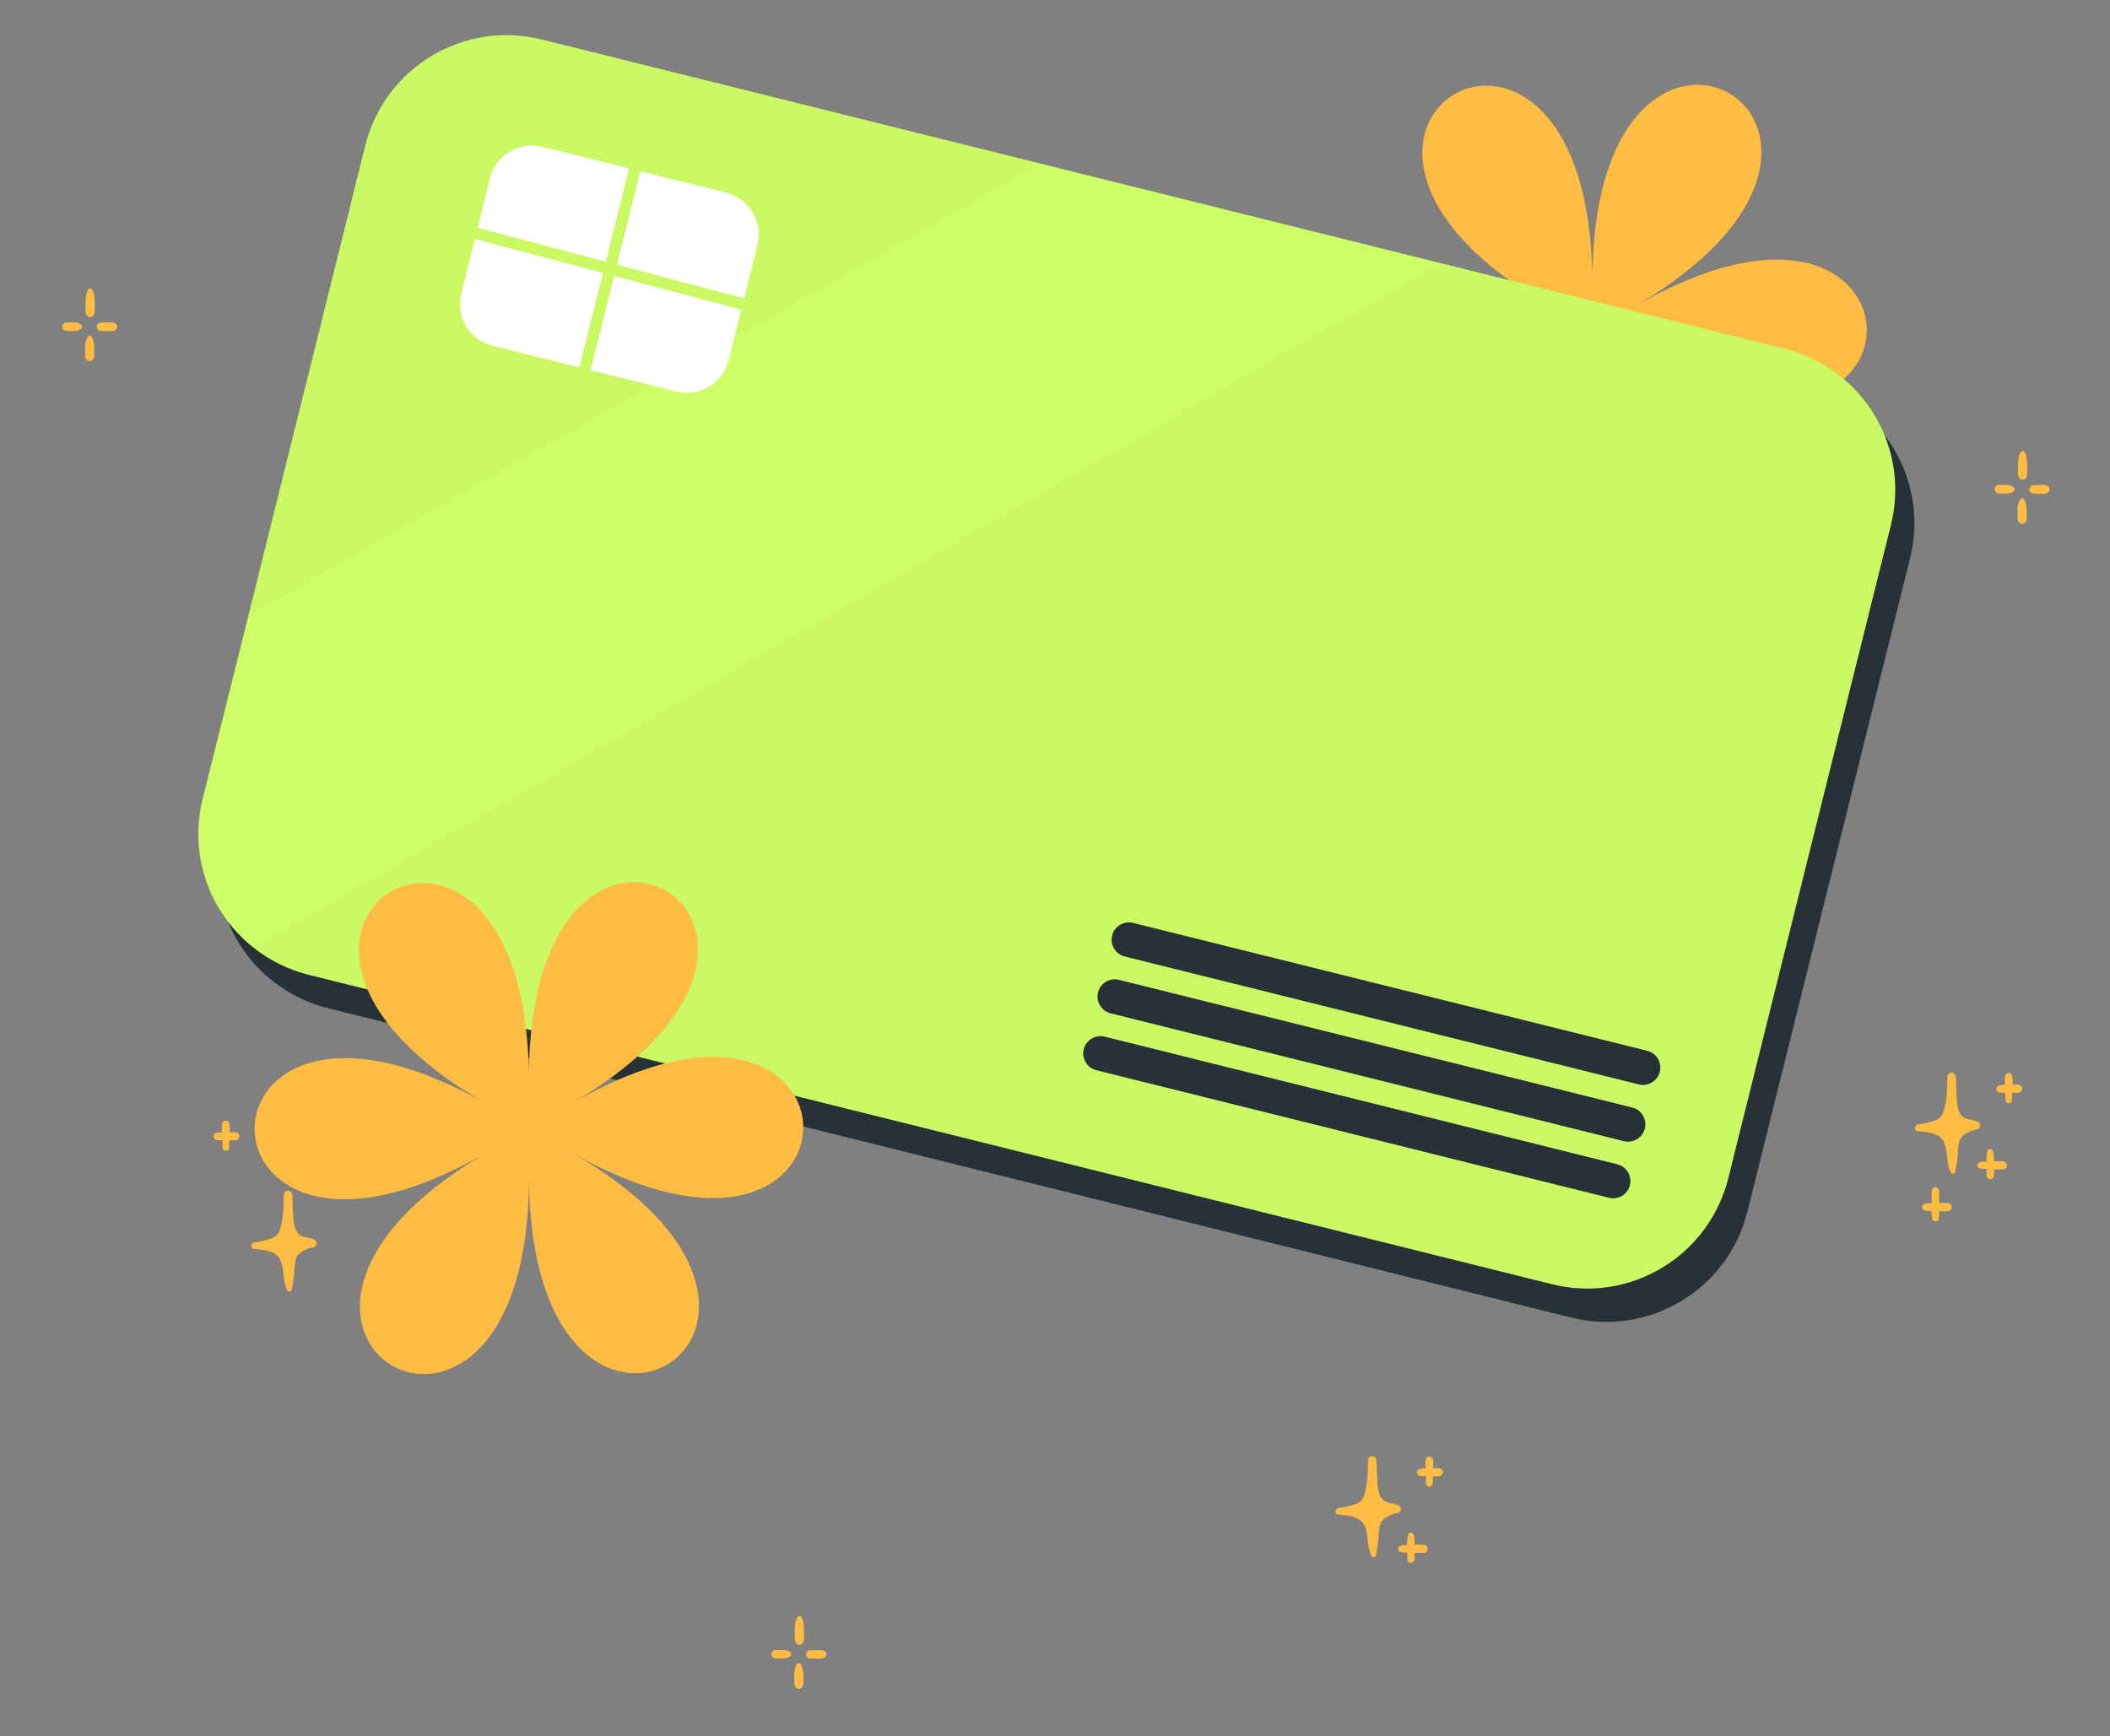 <svg width="728" height="599" viewBox="0 0 728 599" fill="none" xmlns="http://www.w3.org/2000/svg">
<rect x="0" y="0" width="728" height="599" fill="#808080" stroke="none"/>
<g clip-path="url(#clip0_16797_129077)">
<path d="M563.666 105.902C670.706 43.713 548.983 -25.936 549.417 97.749C548.983 -25.85 427.694 44.58 535.168 105.989C427.694 44.493 428.215 184.572 535.168 122.382C428.128 184.572 549.852 254.221 549.417 130.535C549.852 254.134 671.141 183.704 563.666 122.295C671.141 183.791 670.62 43.713 563.666 105.902Z" fill="#FEBD42"/>
<path d="M659.001 192.691L602.905 418.039C596.168 444.964 568.978 461.347 542.045 454.612L113.102 347.865C105.959 346.078 99.495 342.81 94.03 338.458C79.057 326.645 71.602 306.733 76.541 287.051L92.338 223.76L132.637 61.704C139.346 34.802 166.587 18.424 193.497 25.131L365.595 67.954L493.539 99.786L622.44 131.878C649.35 138.585 665.733 165.818 659.001 192.691Z" fill="#263238"/>
<path d="M652.403 181.184L596.307 406.531C589.57 433.456 562.38 449.839 535.447 443.104L106.504 336.357C99.361 334.57 92.897 331.302 87.432 326.95C72.459 315.138 65.004 295.225 69.943 275.544L85.74 212.252L126.039 50.196C132.748 23.294 159.989 6.916 186.9 13.623L358.997 56.446L486.941 88.278L615.842 120.37C642.752 127.077 659.135 154.31 652.403 181.184Z" fill="#CEFE65"/>
<path opacity="0.02" d="M359.021 56.474L85.736 212.302L126.034 50.247C132.743 23.345 159.984 6.967 186.894 13.674L358.992 56.496L359.021 56.474Z" fill="black"/>
<path opacity="0.02" d="M652.404 181.183L596.309 406.531C589.571 433.456 562.381 449.839 535.448 443.104L106.506 336.357C99.362 334.57 92.898 331.302 87.434 326.95L496.991 90.769L615.82 120.342C642.731 127.049 659.114 154.281 652.382 181.155L652.404 181.183Z" fill="black"/>
<path d="M169.048 61.508L159.14 101.291C157.156 109.259 162.008 117.327 169.979 119.311L233.404 135.096C241.375 137.08 249.445 132.229 251.429 124.26L261.337 84.478C263.321 76.509 258.469 68.442 250.498 66.458L187.073 50.672C179.102 48.688 171.032 53.54 169.048 61.508Z" fill="white"/>
<path d="M164.281 80.528L256.193 104.896" stroke="#CAF963" stroke-width="4" stroke-linecap="round" stroke-linejoin="round"/>
<path d="M201.833 127.219L218.984 58.631" stroke="#CAF963" stroke-width="4" stroke-linecap="round" stroke-linejoin="round"/>
<path d="M558.01 401.73C561.234 402.533 563.178 405.817 562.33 409.028C561.499 412.176 558.293 414.073 555.132 413.287L378.274 369.278C375.072 368.481 373.124 365.24 373.923 362.04C374.721 358.843 377.96 356.897 381.158 357.694L558.01 401.73Z" fill="#263238"/>
<path d="M563.15 382.146C566.386 382.952 568.339 386.247 567.49 389.471C566.657 392.634 563.435 394.541 560.26 393.75L383.182 349.643C379.993 348.849 378.049 345.622 378.84 342.432C379.631 339.237 382.865 337.29 386.061 338.085L563.15 382.146Z" fill="#263238"/>
<path d="M568.312 362.567C571.549 363.372 573.502 366.668 572.652 369.892C571.819 373.055 568.599 374.962 565.424 374.172L388.064 330.035C384.862 329.238 382.913 325.996 383.712 322.796C384.51 319.599 387.749 317.654 390.947 318.449L568.312 362.567Z" fill="#263238"/>
<path d="M682.142 389.736C681.661 389.819 681.164 389.918 680.666 390.001C679.655 390.48 678.527 390.91 677.615 391.572C676.537 392.366 676.023 393.407 675.807 394.697C675.559 396.169 675.542 397.723 675.409 399.212C675.26 400.948 674.912 402.635 674.597 404.338C674.464 405.066 673.37 405.165 673.054 404.537C671.396 401.329 672.192 397.624 670.816 394.366C669.34 390.894 665.094 390.546 661.811 390.348C660.683 390.282 660.418 389.075 660.982 388.446C661.081 388.248 661.28 388.082 661.579 388.049C663.585 387.785 665.608 387.305 667.516 386.644C669.124 386.081 670.053 385.089 670.583 383.485C671.827 379.698 671.827 375.481 671.877 371.545C671.91 369.66 674.713 369.677 674.796 371.545C674.879 373.398 674.945 375.25 675.028 377.118C675.111 378.937 675.111 380.806 675.592 382.576C675.94 383.849 676.67 385.172 677.897 385.767C679.34 386.462 681.031 386.396 682.49 387.107C683.585 387.636 683.353 389.505 682.142 389.736Z" fill="#FEBD42"/>
<path d="M108.185 430.405C107.704 430.488 107.207 430.587 106.709 430.67C105.698 431.149 104.57 431.579 103.658 432.241C102.597 433.034 102.066 434.076 101.85 435.366C101.602 436.838 101.585 438.392 101.452 439.881C101.303 441.617 100.955 443.304 100.64 445.007C100.507 445.735 99.412 445.834 99.097 445.206C97.439 441.998 98.235 438.293 96.859 435.035C95.383 431.563 91.137 431.215 87.854 431.017C86.726 430.951 86.461 429.744 87.025 429.115C87.124 428.917 87.323 428.751 87.622 428.718C89.628 428.454 91.651 427.974 93.558 427.313C95.167 426.75 96.096 425.758 96.626 424.154C97.87 420.367 97.87 416.15 97.92 412.214C97.953 410.329 100.756 410.346 100.839 412.214C100.922 414.066 100.988 415.919 101.071 417.787C101.154 419.606 101.154 421.475 101.635 423.245C101.983 424.518 102.713 425.841 103.94 426.436C105.383 427.131 107.074 427.081 108.533 427.776C109.628 428.305 109.396 430.174 108.185 430.405Z" fill="#FEBD42"/>
<path d="M672.74 417.66C672.093 418.074 671.164 417.908 670.435 417.908C669.97 417.908 669.506 417.908 669.042 417.908C669.042 418.702 669.009 419.496 668.926 420.273C668.859 420.902 668.445 421.447 667.748 421.447C667.052 421.447 666.654 420.902 666.571 420.273C666.471 419.463 666.455 418.653 666.455 417.826C665.791 417.809 665.145 417.793 664.481 417.76C663.818 417.726 663.171 417.197 663.204 416.486C663.238 415.775 663.768 415.246 664.481 415.213C665.145 415.18 665.808 415.163 666.471 415.147C666.471 414.535 666.471 413.939 666.471 413.328C666.471 412.534 666.405 411.74 666.471 410.946C666.521 410.252 667.019 409.673 667.748 409.673C668.478 409.673 668.975 410.268 669.025 410.946C669.092 411.74 669.025 412.534 669.025 413.328C669.025 413.906 669.025 414.502 669.025 415.081C669.473 415.081 669.904 415.081 670.352 415.081C671.098 415.081 672.077 414.915 672.74 415.312C673.635 415.874 673.635 417.115 672.74 417.677V417.66Z" fill="#FEBD42"/>
<path d="M691.448 403.405C690.321 403.587 689.127 403.505 687.966 403.471C687.966 404.199 687.966 404.943 687.933 405.671C687.899 406.332 687.385 406.911 686.689 406.911C685.992 406.911 685.478 406.349 685.445 405.671C685.412 404.91 685.429 404.133 685.412 403.372C684.782 403.339 684.152 403.323 683.505 403.29C682.875 403.256 682.261 402.76 682.294 402.082C682.327 401.388 682.825 400.908 683.505 400.875C684.135 400.842 684.765 400.826 685.379 400.792C685.379 399.602 685.379 398.411 685.694 397.27C685.959 396.294 687.369 396.294 687.634 397.27C687.949 398.378 687.949 399.536 687.949 400.693C689.11 400.644 690.288 400.577 691.415 400.759C691.996 400.859 692.477 401.537 692.46 402.099C692.443 402.678 692.045 403.339 691.415 403.438L691.448 403.405Z" fill="#FEBD42"/>
<path d="M697.351 376.526C696.937 376.889 696.522 377.038 695.975 377.071C695.676 377.071 695.378 377.071 695.096 377.071C694.814 377.071 694.532 377.071 694.234 377.071C694.217 377.898 694.184 378.725 694.167 379.568C694.134 381.007 691.962 381.007 691.929 379.568C691.912 378.725 691.879 377.882 691.862 377.038C691.265 377.022 690.652 377.005 690.055 376.989C689.391 376.972 688.761 376.426 688.778 375.715C688.811 375.004 689.341 374.475 690.055 374.442C690.618 374.409 691.182 374.392 691.746 374.359C691.663 373.284 691.597 372.176 691.846 371.151C692.128 369.96 693.935 369.96 694.234 371.151C694.482 372.143 694.416 373.218 694.35 374.26H695.096C695.395 374.244 695.693 374.21 695.975 374.227C696.522 374.244 696.937 374.409 697.351 374.756C697.849 375.153 697.816 376.096 697.351 376.509V376.526Z" fill="#FEBD42"/>
<path d="M482.259 522.059C481.779 522.142 481.281 522.241 480.783 522.324C479.772 522.804 478.644 523.233 477.732 523.895C476.671 524.689 476.14 525.731 475.924 527.02C475.676 528.492 475.659 530.047 475.527 531.535C475.377 533.271 475.029 534.958 474.714 536.662C474.581 537.389 473.487 537.488 473.172 536.86C471.513 533.652 472.309 529.948 470.933 526.69C469.457 523.217 465.211 522.87 461.928 522.671C460.8 522.605 460.535 521.398 461.099 520.769C461.198 520.571 461.397 520.406 461.696 520.373C463.702 520.108 465.726 519.628 467.633 518.967C469.241 518.405 470.17 517.412 470.701 515.808C471.944 512.021 471.944 507.804 471.994 503.869C472.027 501.983 474.83 502 474.913 503.869C474.996 505.721 475.062 507.573 475.145 509.442C475.228 511.261 475.228 513.129 475.709 514.899C476.057 516.172 476.787 517.495 478.014 518.09C479.457 518.785 481.148 518.719 482.608 519.43C483.702 519.959 483.47 521.828 482.259 522.059Z" fill="#FEBD42"/>
<path d="M491.581 535.736C490.454 535.918 489.259 535.836 488.099 535.802C488.099 536.53 488.099 537.274 488.065 538.002C488.032 538.663 487.518 539.242 486.822 539.242C486.125 539.242 485.611 538.68 485.578 538.002C485.545 537.241 485.561 536.464 485.545 535.703C484.915 535.67 484.284 535.654 483.638 535.621C483.007 535.588 482.394 535.091 482.427 534.413C482.46 533.719 482.958 533.239 483.638 533.206C484.268 533.173 484.898 533.157 485.512 533.123C485.512 531.933 485.512 530.742 485.827 529.601C486.092 528.625 487.502 528.625 487.767 529.601C488.082 530.709 488.082 531.867 488.082 533.024C489.243 532.975 490.42 532.909 491.548 533.09C492.128 533.19 492.609 533.868 492.593 534.43C492.576 535.009 492.178 535.67 491.548 535.769L491.581 535.736Z" fill="#FEBD42"/>
<path d="M497.469 508.858C497.054 509.221 496.639 509.37 496.092 509.403C495.794 509.403 495.495 509.403 495.213 509.403C494.931 509.403 494.649 509.403 494.351 509.403C494.334 510.23 494.301 511.057 494.285 511.9C494.251 513.339 492.079 513.339 492.046 511.9C492.029 511.057 491.996 510.214 491.979 509.37C491.382 509.354 490.769 509.337 490.172 509.321C489.508 509.304 488.878 508.758 488.895 508.047C488.928 507.336 489.459 506.807 490.172 506.774C490.736 506.741 491.299 506.724 491.863 506.691C491.78 505.616 491.714 504.508 491.963 503.483C492.245 502.292 494.052 502.292 494.351 503.483C494.6 504.475 494.533 505.55 494.467 506.592H495.213C495.512 506.576 495.81 506.542 496.092 506.559C496.639 506.576 497.054 506.741 497.469 507.088C497.966 507.485 497.933 508.428 497.469 508.841V508.858Z" fill="#FEBD42"/>
<path d="M82.215 392.923C81.8 393.287 81.385 393.436 80.838 393.469C80.54 393.469 80.241 393.469 79.959 393.469C79.677 393.469 79.395 393.469 79.097 393.469C79.08 394.296 79.047 395.122 79.031 395.966C78.997 397.405 76.825 397.405 76.792 395.966C76.775 395.122 76.742 394.279 76.725 393.436C76.129 393.419 75.515 393.403 74.918 393.386C74.254 393.37 73.624 392.824 73.641 392.113C73.674 391.402 74.205 390.872 74.918 390.839C75.482 390.806 76.046 390.79 76.609 390.757C76.526 389.682 76.46 388.574 76.709 387.549C76.991 386.358 78.798 386.358 79.097 387.549C79.346 388.541 79.279 389.616 79.213 390.658H79.959C80.258 390.641 80.556 390.608 80.838 390.624C81.385 390.641 81.8 390.806 82.215 391.154C82.712 391.551 82.679 392.493 82.215 392.907V392.923Z" fill="#FEBD42"/>
<path d="M699.259 178.814C699.259 179.84 698.546 180.815 697.684 180.766C696.821 180.716 696.125 179.906 696.108 178.814C696.108 177.822 696.058 176.83 696.108 175.838C696.141 175.259 696.158 174.581 696.324 174.052C696.489 173.523 696.622 172.993 696.854 172.514C697.203 171.737 698.148 171.737 698.496 172.514C698.712 172.993 698.844 173.506 699.01 174.002C699.176 174.564 699.209 175.242 699.242 175.838C699.292 176.83 699.242 177.822 699.242 178.814H699.259Z" fill="#FEBD42"/>
<path d="M699.419 163.605C699.419 164.631 698.689 165.606 697.843 165.557C696.998 165.507 696.251 164.697 696.268 163.605C696.268 162.382 696.218 161.141 696.284 159.934C696.367 158.562 696.45 156.991 697.246 155.916C697.545 155.502 698.158 155.502 698.457 155.916C699.236 156.991 699.336 158.562 699.419 159.934C699.485 161.158 699.435 162.398 699.435 163.605H699.419Z" fill="#FEBD42"/>
<path d="M694.596 169.633C694.231 169.865 693.849 170.08 693.418 170.163C692.954 170.262 692.473 170.312 692.009 170.312C691.229 170.312 690.466 170.312 689.687 170.312C688.924 170.312 688.194 169.634 688.228 168.823C688.261 168.013 688.874 167.335 689.687 167.335C690.466 167.335 691.229 167.318 692.009 167.335C692.473 167.335 692.971 167.401 693.418 167.484C693.849 167.583 694.214 167.798 694.596 168.013C695.193 168.377 695.193 169.253 694.596 169.617V169.633Z" fill="#FEBD42"/>
<path d="M707.032 169.436C706.833 169.734 706.617 169.965 706.285 170.114C705.904 170.28 705.572 170.362 705.141 170.379C704.76 170.379 704.362 170.412 703.98 170.379C703.184 170.346 702.372 170.329 701.576 170.296C700.83 170.28 700.116 169.651 700.15 168.857C700.183 168.064 700.78 167.435 701.576 167.419C702.372 167.386 703.184 167.369 703.98 167.336C704.362 167.336 704.76 167.336 705.141 167.336C705.556 167.336 705.904 167.435 706.285 167.601C706.601 167.733 706.833 167.981 707.032 168.279C707.231 168.576 707.231 169.122 707.032 169.42V169.436Z" fill="#FEBD42"/>
<path d="M32.501 122.717C32.501 123.742 31.788 124.718 30.926 124.668C30.063 124.618 29.367 123.808 29.35 122.717C29.35 121.725 29.3 120.732 29.35 119.74C29.383 119.161 29.4 118.483 29.566 117.954C29.732 117.425 29.864 116.896 30.096 116.416C30.445 115.639 31.39 115.639 31.738 116.416C31.954 116.896 32.087 117.408 32.252 117.904C32.418 118.467 32.451 119.145 32.484 119.74C32.534 120.732 32.484 121.725 32.484 122.717H32.501Z" fill="#FEBD42"/>
<path d="M32.661 107.508C32.661 108.533 31.931 109.509 31.085 109.459C30.24 109.41 29.494 108.599 29.51 107.508C29.51 106.284 29.46 105.044 29.527 103.836C29.61 102.464 29.709 100.893 30.488 99.818C30.787 99.405 31.401 99.405 31.699 99.818C32.479 100.893 32.578 102.464 32.661 103.836C32.727 105.06 32.678 106.301 32.678 107.508H32.661Z" fill="#FEBD42"/>
<path d="M27.838 113.536C27.473 113.767 27.092 113.982 26.66 114.065C26.196 114.164 25.715 114.214 25.251 114.214C24.471 114.214 23.709 114.214 22.929 114.214C22.166 114.214 21.437 113.536 21.47 112.726C21.503 111.915 22.117 111.237 22.929 111.237C23.709 111.237 24.471 111.221 25.251 111.237C25.715 111.237 26.213 111.303 26.66 111.386C27.092 111.469 27.456 111.7 27.838 111.915C28.435 112.279 28.435 113.156 27.838 113.519V113.536Z" fill="#FEBD42"/>
<path d="M40.289 113.322C40.09 113.62 39.875 113.851 39.543 114C39.162 114.165 38.83 114.248 38.399 114.265C38.018 114.265 37.62 114.298 37.238 114.265C36.442 114.232 35.63 114.215 34.834 114.182C34.087 114.165 33.374 113.537 33.407 112.743C33.441 111.949 34.038 111.321 34.834 111.305C35.63 111.271 36.442 111.255 37.238 111.222C37.62 111.222 38.018 111.222 38.399 111.222C38.814 111.222 39.162 111.321 39.543 111.486C39.858 111.619 40.09 111.867 40.289 112.164C40.489 112.462 40.489 113.008 40.289 113.305V113.322Z" fill="#FEBD42"/>
<path d="M277.208 580.768C277.208 581.793 276.495 582.768 275.633 582.719C274.77 582.669 274.074 581.859 274.057 580.768C274.057 579.775 274.008 578.783 274.057 577.791C274.09 577.212 274.107 576.534 274.273 576.005C274.439 575.476 274.571 574.946 274.804 574.467C275.152 573.69 276.097 573.69 276.445 574.467C276.661 574.946 276.794 575.459 276.959 575.955C277.125 576.517 277.158 577.196 277.192 577.791C277.241 578.783 277.192 579.775 277.192 580.768H277.208Z" fill="#FEBD42"/>
<path d="M277.388 565.559C277.388 566.584 276.658 567.56 275.812 567.51C274.966 567.46 274.22 566.65 274.237 565.559C274.237 564.335 274.187 563.095 274.253 561.887C274.336 560.515 274.419 558.944 275.215 557.869C275.514 557.455 276.127 557.455 276.426 557.869C277.205 558.944 277.305 560.515 277.388 561.887C277.454 563.111 277.404 564.351 277.404 565.559H277.388Z" fill="#FEBD42"/>
<path d="M272.545 571.587C272.18 571.818 271.799 572.033 271.368 572.116C270.903 572.215 270.422 572.265 269.958 572.265C269.178 572.265 268.416 572.265 267.636 572.265C266.873 572.265 266.144 571.587 266.177 570.776C266.21 569.966 266.824 569.288 267.636 569.288C268.416 569.288 269.178 569.271 269.958 569.288C270.422 569.288 270.92 569.354 271.368 569.437C271.799 569.52 272.164 569.751 272.545 569.966C273.142 570.33 273.142 571.206 272.545 571.57V571.587Z" fill="#FEBD42"/>
<path d="M284.997 571.389C284.798 571.687 284.582 571.919 284.25 572.067C283.869 572.233 283.537 572.315 283.106 572.332C282.725 572.332 282.327 572.365 281.945 572.332C281.149 572.299 280.337 572.282 279.541 572.249C278.794 572.233 278.081 571.604 278.114 570.811C278.148 570.017 278.745 569.388 279.541 569.372C280.337 569.339 281.149 569.322 281.945 569.289C282.327 569.289 282.725 569.289 283.106 569.289C283.521 569.289 283.869 569.388 284.25 569.554C284.565 569.686 284.798 569.934 284.997 570.232C285.196 570.529 285.196 571.075 284.997 571.373V571.389Z" fill="#FEBD42"/>
<path d="M196.737 381.013C303.777 318.823 182.053 249.174 182.488 372.859C182.053 249.261 60.764 319.69 168.239 381.099C60.764 319.604 61.285 459.682 168.239 397.492C61.199 459.682 182.922 529.331 182.488 405.646C182.922 529.244 304.211 458.815 196.737 397.406C304.211 458.901 303.69 318.823 196.737 381.013Z" fill="#FEBD42"/>
</g>
<defs>
<clipPath id="clip0_16797_129077">
<rect width="728" height="599" fill="white"/>
</clipPath>
</defs>
</svg>
